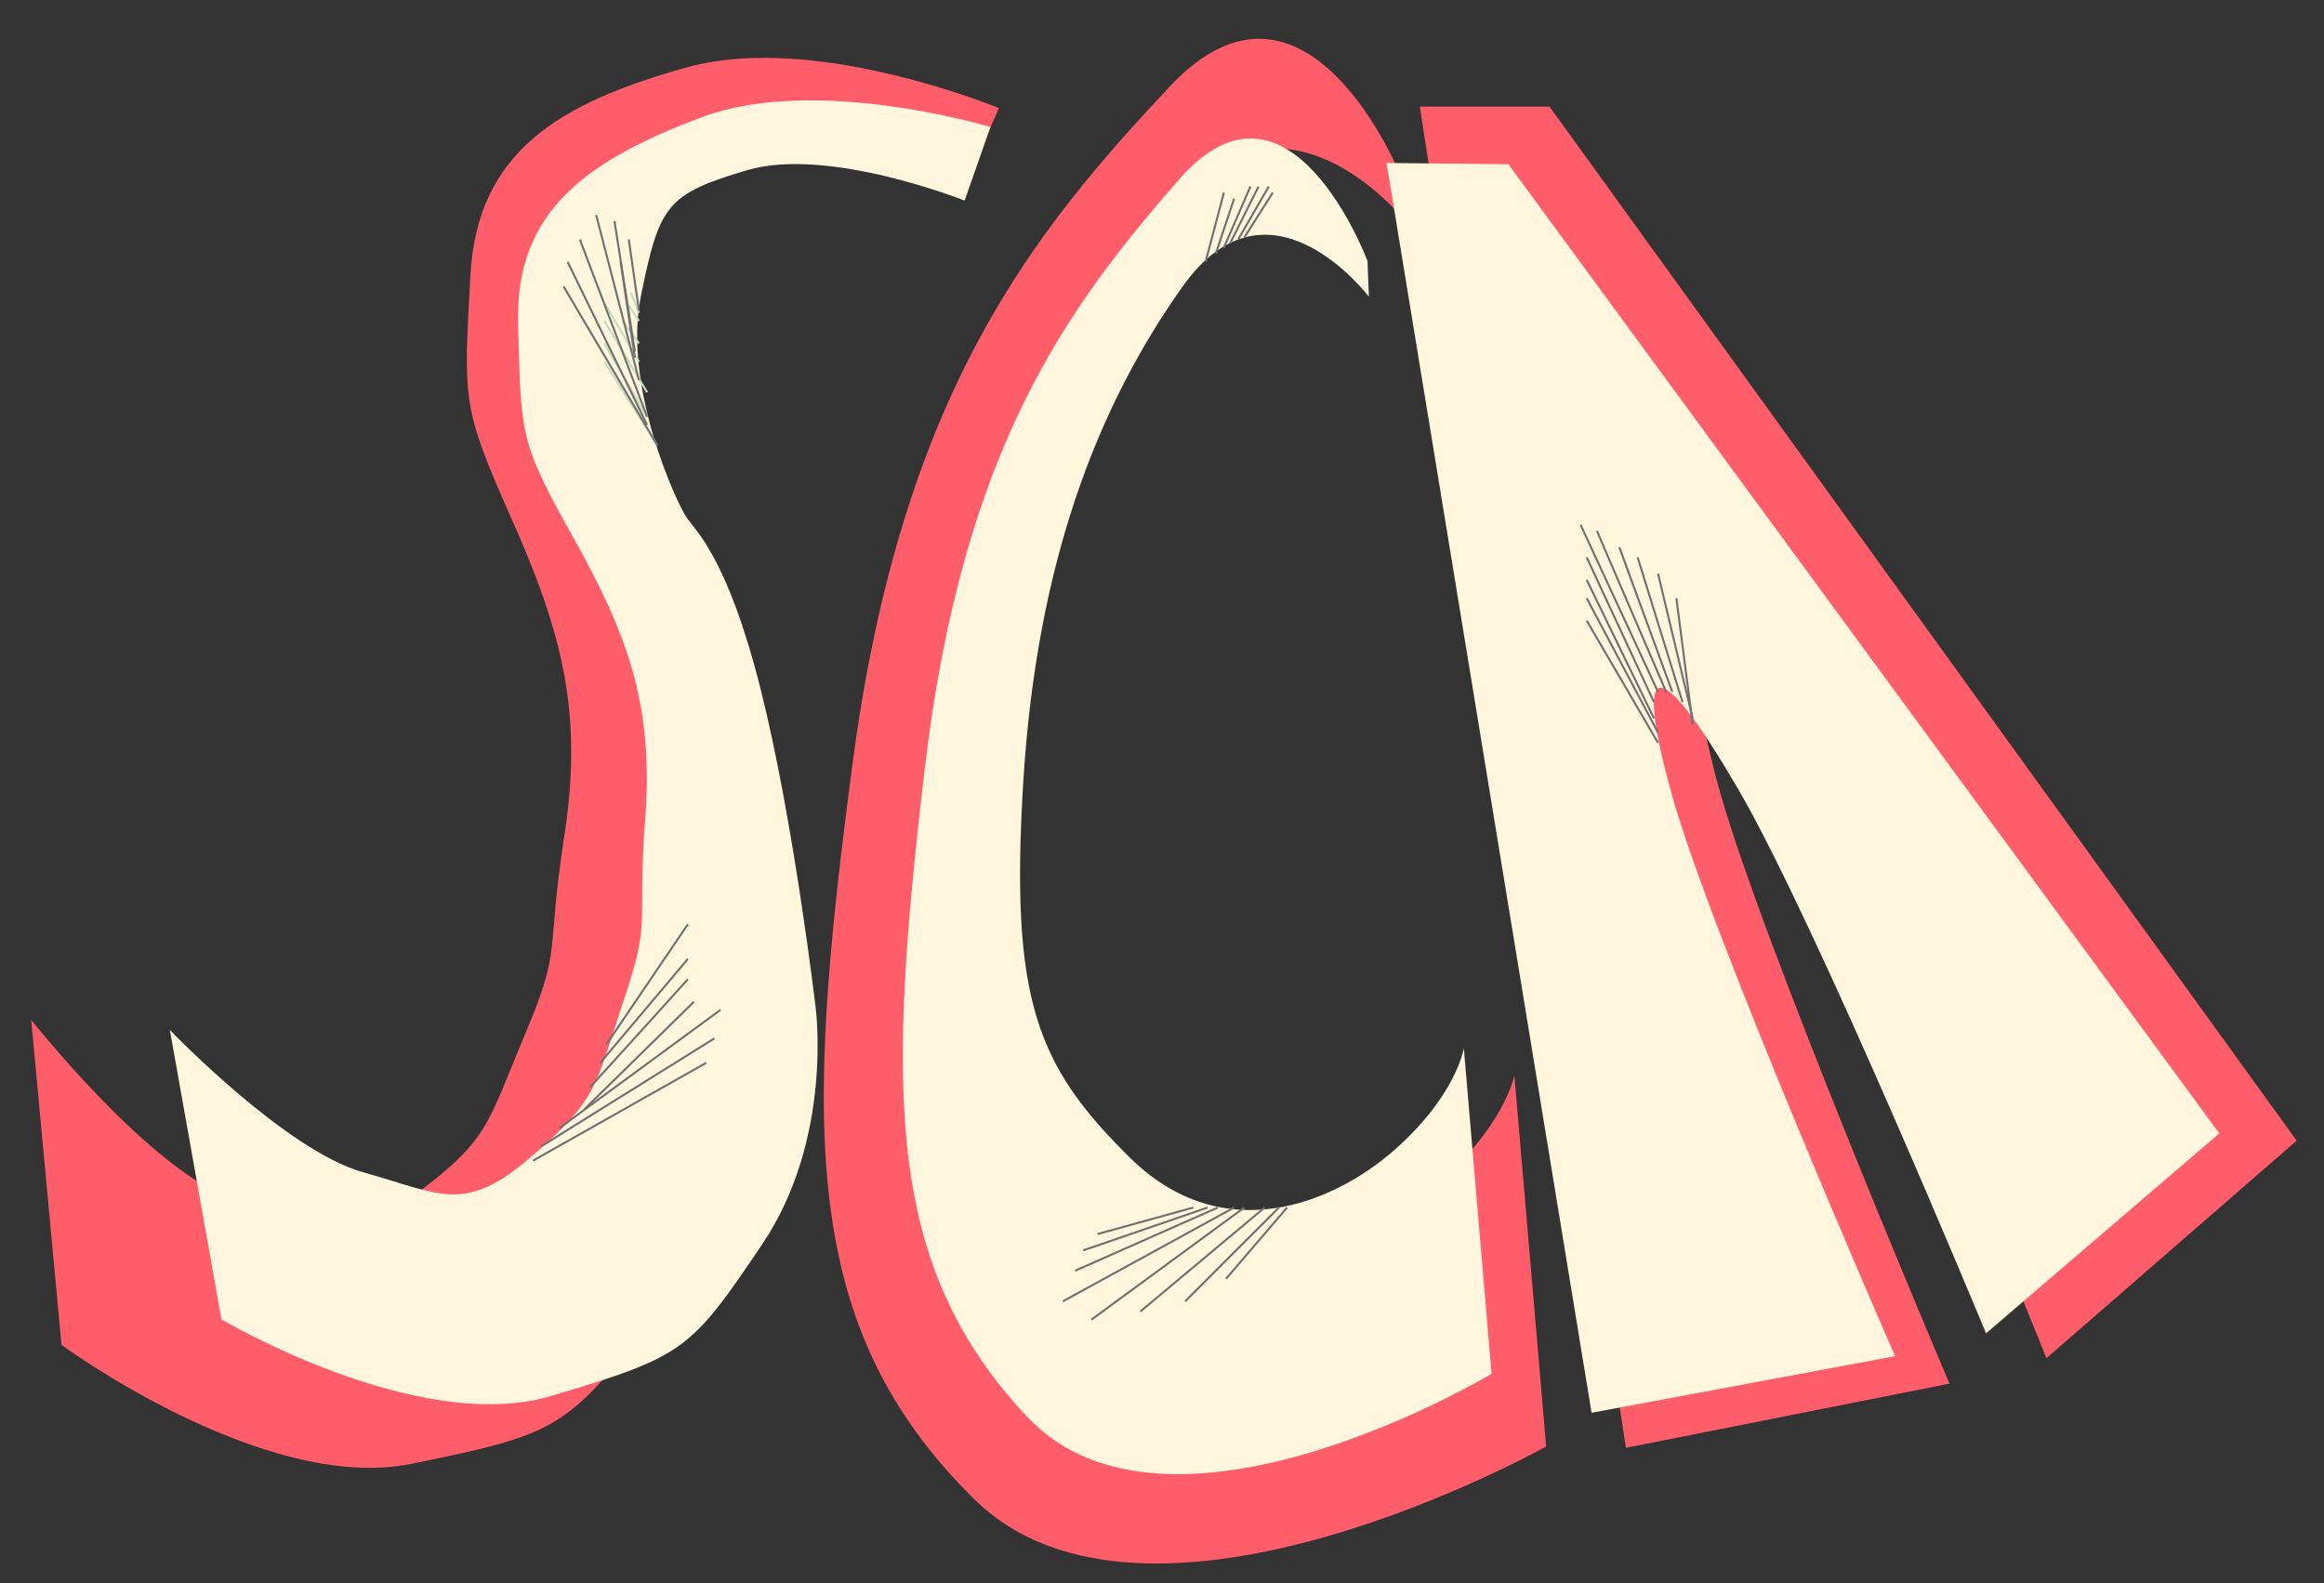 <svg id="Component_42_1" data-name="Component 42 – 1" xmlns="http://www.w3.org/2000/svg" width="1140.246" height="776.859" viewBox="0 0 1140.246 776.859">
  <rect x="0" y="0" width="1140.246" height="776.859" fill="#333333" stroke="none"/>
  <g id="Component_41_2" data-name="Component 41 – 2">
    <g id="Component_38_1" data-name="Component 38 – 1">
      <path id="Path_793" data-name="Path 793" d="M7043.674,8030.028l-14.128,39.634s-72.33-31.415-115.589-19.589-47.17,17.765-57.448,66.892,18.02,113.025,23,120.76,21.834,22.812,38.752,94.678,27.538,173,27.538,173,9.126,71.747-29.739,128.671-42.092,59.624-113.244,79.373-175.288-46.192-175.288-46.192l-25.977-158s61.078,67.21,102.324,80.034,53.566,24.486,89.819-6.281,34.23-37.662,49.823-83.252,7.452-37.8,12.547-99.109-8.554-100.081-36.885-153.329-27.305-56.2-28.3-117.246,37.759-87.633,98.979-109.367c13.9-4.934,29.411-7.147,45.378-7.629C6988.346,8011.471,7043.674,8030.028,7043.674,8030.028Z" transform="matrix(0.998, 0.07, -0.07, 0.998, -5977.392, -8453.96)" fill="#ff5d69"/>
      <path id="Path_794" data-name="Path 794" d="M7257.555,8077.361s-42.212-118.126-112.024-48.8-136.873,146-167.222,326.1-35.2,276.672,46.9,363.568,281.479-15.982,281.479-15.982l-9.21-182.714s-5.4,25.978-43.832,55.435-106.415,52.953-160.424,0-68.691-90.117-55.612-211.811,52.939-208.516,107.927-274.962,112.024,9.178,112.024,9.178Z" transform="matrix(0.999, -0.035, 0.035, 0.999, -6845.36, -7728.074)" fill="#ff5d69"/>
      <path id="Path_795" data-name="Path 795" d="M7256.064,8054.729l63.38,5.545,321.1,537.473L7508.955,8693.4s-67.448-221.872-101.544-295.829-48.1-76.037-34.84,0,87.881,304.15,87.881,304.15l-160.926,17.563Z" transform="matrix(0.996, -0.087, 0.087, 0.996, -7231.162, -7338.946)" fill="#ff5d69"/>
    </g>
    <g id="Component_38_2" data-name="Component 38 – 2" transform="translate(75.474 47.688)">
      <path id="Path_793-2" data-name="Path 793" d="M406.6,12.106,393.321,47.994s-66.37-27.821-106.273-16.821-43.544,16.391-53.34,60.82S249.525,193.9,254.055,200.844,274,221.275,289.083,286.03s24.171,155.983,24.171,155.983S321.166,506.718,285,558.4s-39.155,54.144-104.789,72.505S19.163,590.512,19.163,590.512L-3.673,448.062s55.768,60.221,93.65,71.491,49.144,21.706,82.727-6.342,31.768-34.258,46.433-75.533,7.117-34.178,12.226-89.57-7.192-90.29-32.91-138.151S173.7,159.419,173.2,104.317s35.357-79.4,91.862-99.477S406.6,12.106,406.6,12.106Z" transform="translate(3.717 9.62) rotate(-1)" fill="#fff6dd"/>
      <path id="Path_794-2" data-name="Path 794" d="M243.839,62.973S209.205-40.738,152.7,19.795,41.944,147.317,17.816,305.1-9.968,547.542,56.97,624.013s228.6-13.025,228.6-13.025l-8.014-160.22s-4.313,22.756-35.443,48.446-86.286,46.052-130.312-.563S55.738,419.4,66.007,312.76,108.4,130.137,152.874,72.076,243.9,80.516,243.9,80.516Z" transform="matrix(0.999, -0.035, 0.035, 0.999, 349.681, 26.027)" fill="#fff6dd"/>
      <path id="Path_795-2" data-name="Path 795" d="M0,0,59.511,5.815l306.156,504.2-122.578,87.8s-65.305-207.471-97.968-276.746-45.82-71.357-32.685-.356,85.226,284.362,85.226,284.362L46.85,619.8Z" transform="matrix(0.996, -0.087, 0.087, 0.996, 604.833, 32.279)" fill="#fff6dd"/>
    </g>
  </g>
  <line id="Line_42" data-name="Line 42" x1="26" y1="41" transform="translate(296.5 177.508)" fill="none" stroke="#c0dfbe" stroke-width="1"/>
  <line id="Line_43" data-name="Line 43" x1="21" y1="36" transform="translate(296.5 168.508)" fill="none" stroke="#c0dfbe" stroke-width="1"/>
  <line id="Line_44" data-name="Line 44" x1="21" y1="35" transform="translate(296.5 157.508)" fill="none" stroke="#c0dfbe" stroke-width="1"/>
  <line id="Line_45" data-name="Line 45" x1="17" y1="29" transform="translate(296.5 148.508)" fill="none" stroke="#c0dfbe" stroke-width="1"/>
  <line id="Line_46" data-name="Line 46" x1="8" y1="11" transform="translate(305.5 157.508)" fill="none" stroke="#c0dfbe" stroke-width="1"/>
  <line id="Line_47" data-name="Line 47" x1="6" y1="9" transform="translate(307.5 148.508)" fill="none" stroke="#c0dfbe" stroke-width="1"/>
  <line id="Line_48" data-name="Line 48" x1="4" y1="10" transform="translate(309.5 143.508)" fill="none" stroke="#c0dfbe" stroke-width="1"/>
  <path id="Path_796" data-name="Path 796" d="M-4.05,23.9,36.668-2.315" transform="translate(278.5 533.508)" fill="#c0dfbe"/>
  <path id="Path_797" data-name="Path 797" d="M0,20,35.709-4.56" transform="translate(282.5 528.508)" fill="#c0dfbe"/>
  <line id="Line_49" data-name="Line 49" y1="48" x2="85" transform="translate(261.5 521.508)" fill="none" stroke="#707070" stroke-width="1"/>
  <line id="Line_50" data-name="Line 50" y1="53" x2="85" transform="translate(265.5 509.508)" fill="none" stroke="#707070" stroke-width="1"/>
  <line id="Line_51" data-name="Line 51" y1="58" x2="79" transform="translate(274.5 495.508)" fill="none" stroke="#707070" stroke-width="1"/>
  <line id="Line_52" data-name="Line 52" y1="53" x2="54" transform="translate(286.5 491.508)" fill="none" stroke="#707070" stroke-width="1"/>
  <line id="Line_53" data-name="Line 53" y1="53" x2="48" transform="translate(289.5 480.508)" fill="none" stroke="#707070" stroke-width="1"/>
  <line id="Line_54" data-name="Line 54" y1="51" x2="43" transform="translate(294.5 470.508)" fill="none" stroke="#707070" stroke-width="1"/>
  <line id="Line_55" data-name="Line 55" y1="59" x2="40" transform="translate(297.5 453.508)" fill="none" stroke="#707070" stroke-width="1"/>
  <line id="Line_56" data-name="Line 56" x1="46" y1="78" transform="translate(276.5 140.508)" fill="none" stroke="#707070" stroke-width="1"/>
  <line id="Line_57" data-name="Line 57" x1="39" y1="80" transform="translate(278.5 128.508)" fill="none" stroke="#707070" stroke-width="1"/>
  <line id="Line_58" data-name="Line 58" x1="33" y1="87" transform="translate(284.5 117.508)" fill="none" stroke="#707070" stroke-width="1"/>
  <line id="Line_59" data-name="Line 59" x1="21" y1="81" transform="translate(292.5 105.508)" fill="none" stroke="#707070" stroke-width="1"/>
  <line id="Line_60" data-name="Line 60" x1="7" y1="47" transform="translate(304.5 128.508)" fill="none" stroke="#707070" stroke-width="1"/>
  <line id="Line_61" data-name="Line 61" x1="5" y1="35" transform="translate(308.5 117.508)" fill="none" stroke="#707070" stroke-width="1"/>
  <line id="Line_62" data-name="Line 62" x1="10" y1="64" transform="translate(301.5 108.508)" fill="none" stroke="#707070" stroke-width="1"/>
  <line id="Line_63" data-name="Line 63" x1="30" y2="35" transform="translate(601.5 592.508)" fill="none" stroke="#707070" stroke-width="1"/>
  <line id="Line_64" data-name="Line 64" x1="46" y2="46" transform="translate(581.5 592.508)" fill="none" stroke="#707070" stroke-width="1"/>
  <line id="Line_65" data-name="Line 65" x1="61" y2="51" transform="translate(559.5 592.508)" fill="none" stroke="#707070" stroke-width="1"/>
  <line id="Line_66" data-name="Line 66" x1="75" y2="55" transform="translate(535.5 592.508)" fill="none" stroke="#707070" stroke-width="1"/>
  <line id="Line_67" data-name="Line 67" x1="84" y2="46" transform="translate(521.5 592.508)" fill="none" stroke="#707070" stroke-width="1"/>
  <line id="Line_68" data-name="Line 68" x1="70" y2="31" transform="translate(527.5 592.508)" fill="none" stroke="#707070" stroke-width="1"/>
  <line id="Line_69" data-name="Line 69" x1="61" y2="21" transform="translate(531.5 592.508)" fill="none" stroke="#707070" stroke-width="1"/>
  <line id="Line_70" data-name="Line 70" x1="47" y2="13" transform="translate(538.5 592.508)" fill="none" stroke="#707070" stroke-width="1"/>
  <line id="Line_71" data-name="Line 71" y1="34" x2="9" transform="translate(591.5 94.508)" fill="none" stroke="#707070" stroke-width="1"/>
  <line id="Line_72" data-name="Line 72" y1="27" x2="9" transform="translate(596.5 97.508)" fill="none" stroke="#707070" stroke-width="1"/>
  <line id="Line_73" data-name="Line 73" y1="30" x2="13" transform="translate(600.5 91.508)" fill="none" stroke="#707070" stroke-width="1"/>
  <line id="Line_74" data-name="Line 74" y1="28" x2="14" transform="translate(603.5 91.508)" fill="none" stroke="#707070" stroke-width="1"/>
  <line id="Line_75" data-name="Line 75" y1="26" x2="15" transform="translate(607.5 91.508)" fill="none" stroke="#707070" stroke-width="1"/>
  <line id="Line_76" data-name="Line 76" y1="22" x2="14" transform="translate(610.5 94.508)" fill="none" stroke="#707070" stroke-width="1"/>
  <line id="Line_77" data-name="Line 77" x1="35" y1="60" transform="translate(778.5 304.508)" fill="none" stroke="#707070" stroke-width="1"/>
  <line id="Line_78" data-name="Line 78" x1="35" y1="66" transform="translate(778.5 293.508)" fill="none" stroke="#707070" stroke-width="1"/>
  <line id="Line_79" data-name="Line 79" x1="33" y1="68" transform="translate(778.5 284.508)" fill="none" stroke="#707070" stroke-width="1"/>
  <line id="Line_80" data-name="Line 80" x1="33" y1="71" transform="translate(778.5 273.508)" fill="none" stroke="#707070" stroke-width="1"/>
  <line id="Line_81" data-name="Line 81" x1="38" y1="82" transform="translate(775.5 257.508)" fill="none" stroke="#707070" stroke-width="1"/>
  <line id="Line_82" data-name="Line 82" x1="34" y1="79" transform="translate(783.5 260.508)" fill="none" stroke="#707070" stroke-width="1"/>
  <line id="Line_83" data-name="Line 83" x1="26" y1="71" transform="translate(794.5 268.508)" fill="none" stroke="#707070" stroke-width="1"/>
  <line id="Line_84" data-name="Line 84" x1="22" y1="71" transform="translate(803.5 273.508)" fill="none" stroke="#707070" stroke-width="1"/>
  <line id="Line_85" data-name="Line 85" x1="17" y1="71" transform="translate(813.5 281.508)" fill="none" stroke="#707070" stroke-width="1"/>
  <line id="Line_86" data-name="Line 86" x1="8" y1="62" transform="translate(822.5 293.508)" fill="none" stroke="#707070" stroke-width="1"/>
</svg>
